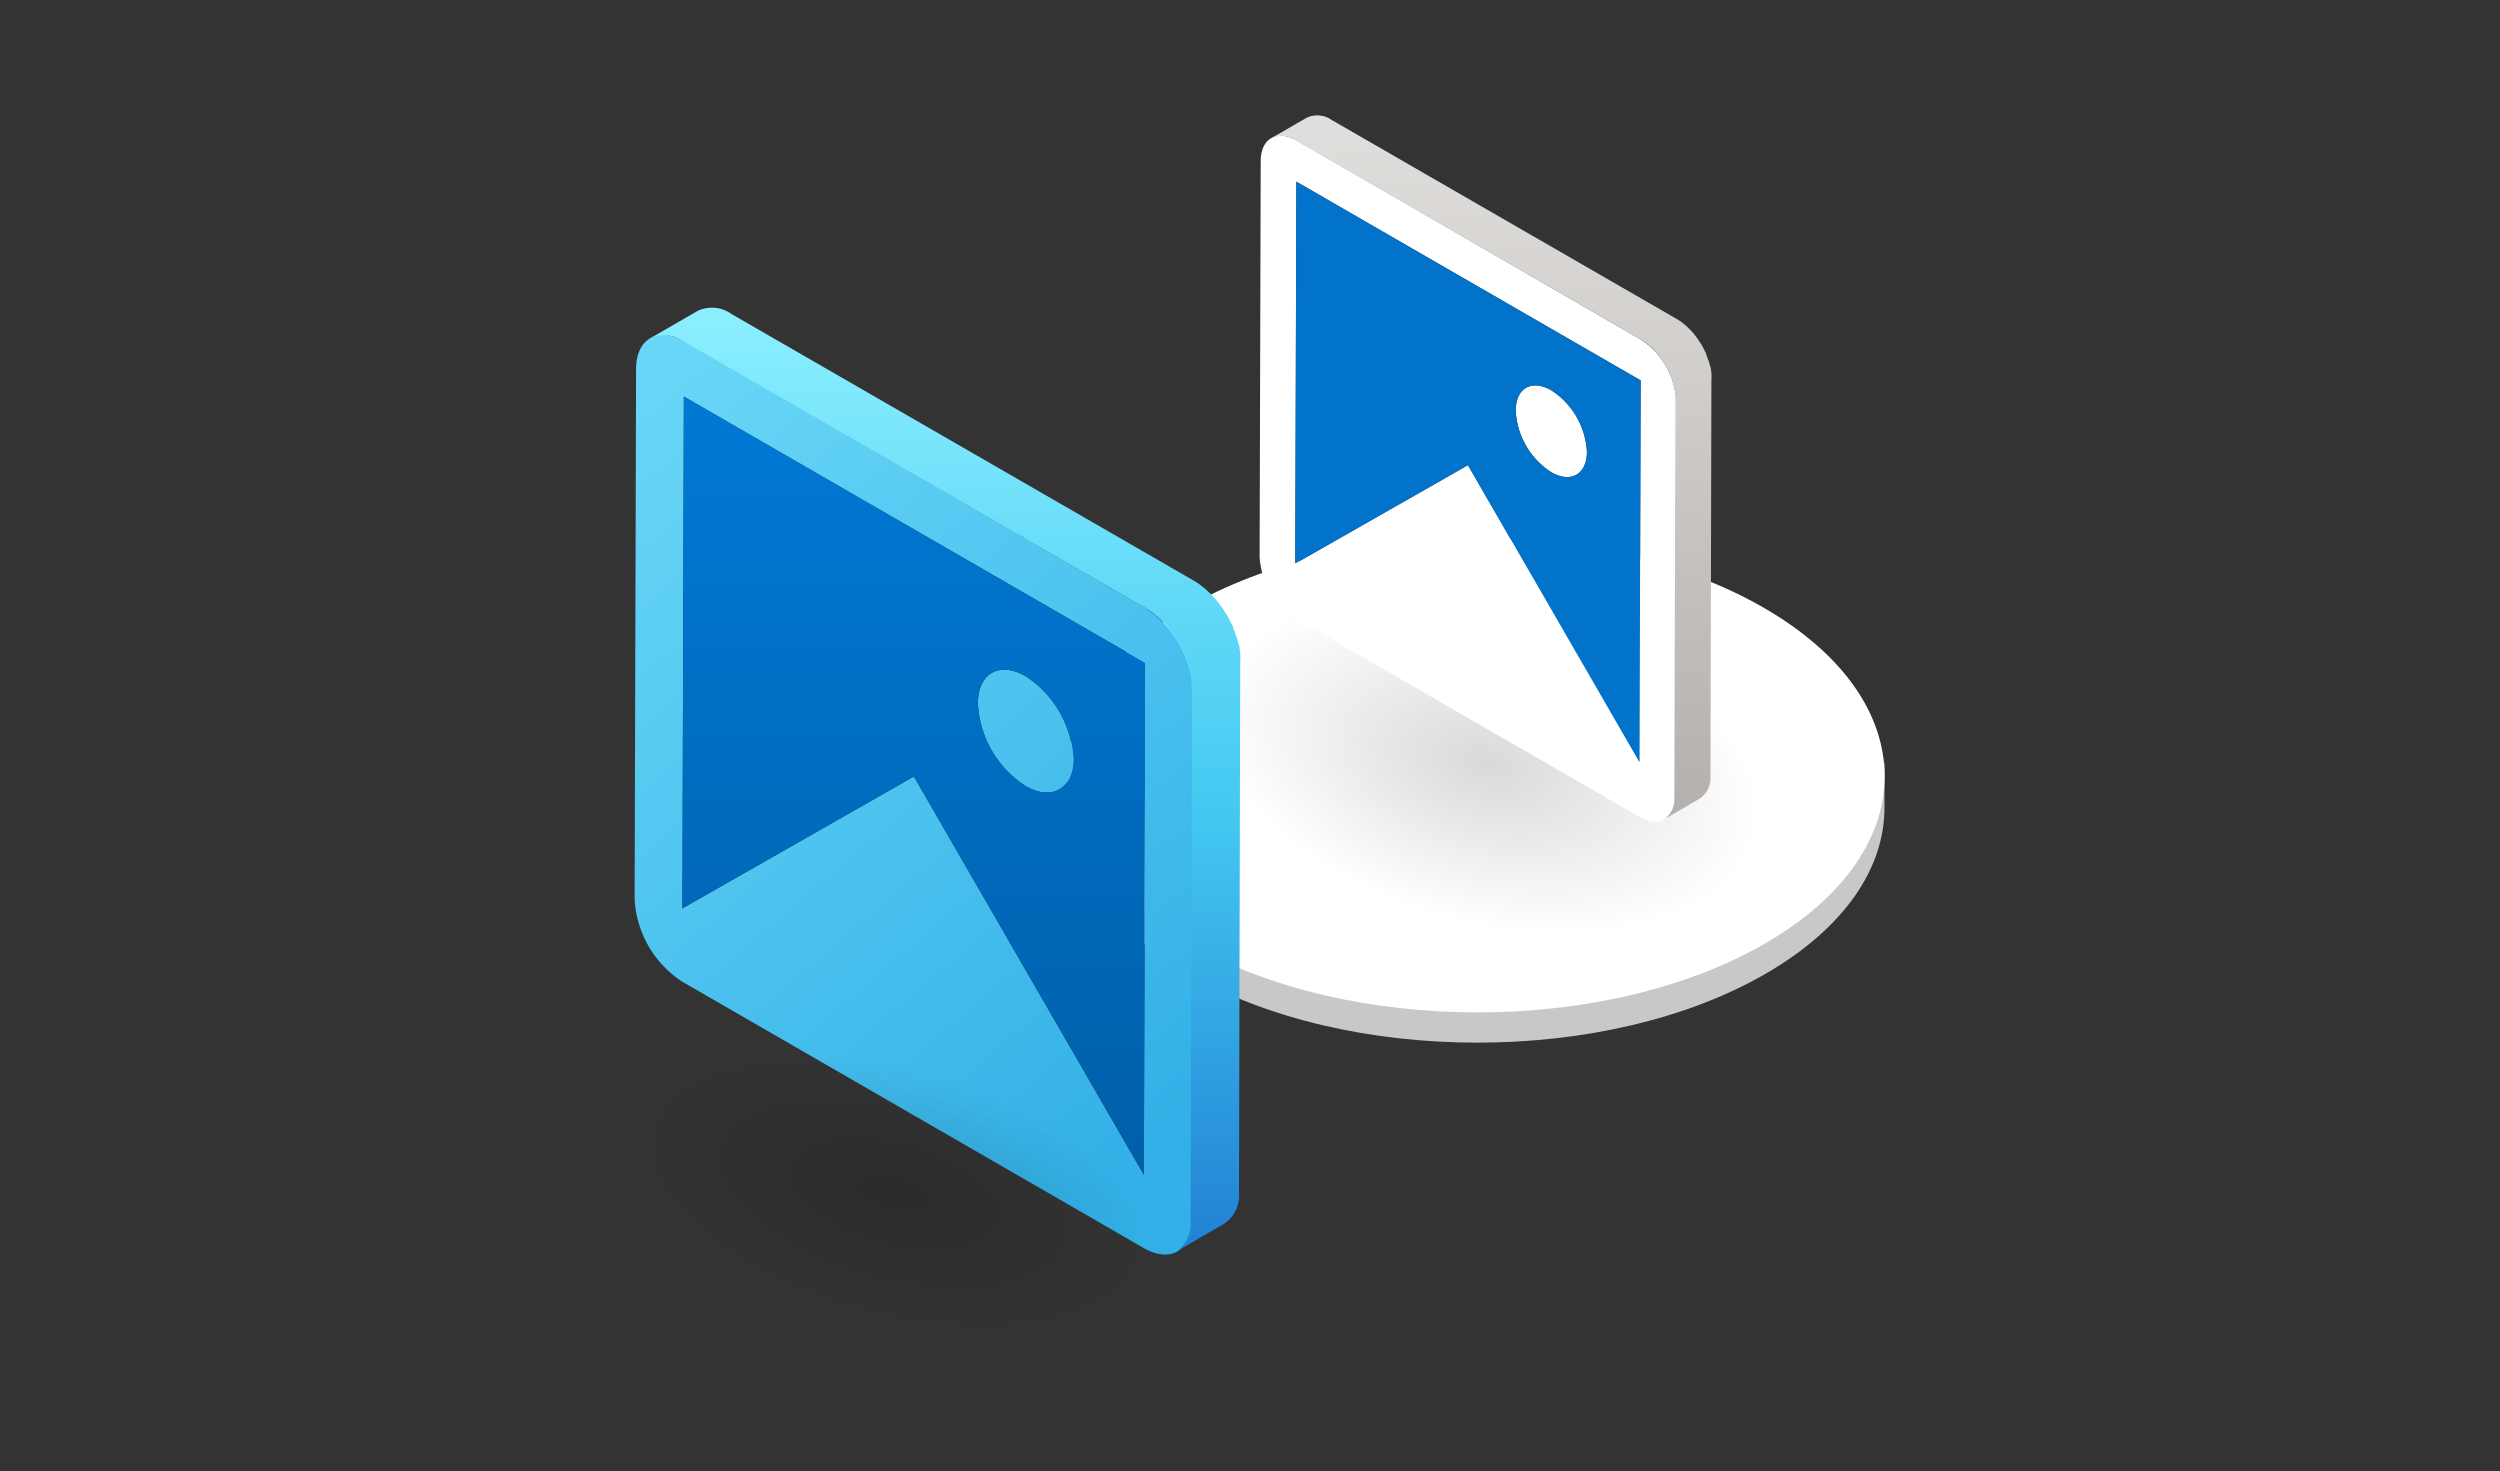 <svg xmlns="http://www.w3.org/2000/svg" fill="none" viewBox="0 0 260 153"><rect x="0" y="0" width="260" height="153" fill="#333333" stroke="none"/><path fill="#C8C8C8" d="m195.999 78.507-.015 5.548c-.018 6.231-4.132 12.453-12.349 17.208-16.533 9.564-43.44 9.565-60.089-.005-8.38-4.816-12.564-11.139-12.546-17.451l.016-5.549c-.018 6.312 4.166 12.635 12.545 17.451 16.65 9.57 43.557 9.57 60.09.005 8.217-4.754 12.331-10.976 12.348-17.207Z"/><path fill="#fff" d="M183.453 63.219c16.652 9.625 16.74 25.23.196 34.856-16.536 9.62-43.448 9.62-60.101-.005-16.652-9.625-16.74-25.23-.204-34.85 16.544-9.626 43.456-9.626 60.109-.001Z"/><path fill="url(#a)" d="M131.001 56h57.742v32.996h-57.742z" transform="rotate(15 131.001 56)"/><path fill="#fff" fill-rule="evenodd" d="m134.837 14.596 35.798 20.71a8.126 8.126 0 0 1 3.689 6.396l-.113 41.13c-.009 2.358-1.671 3.307-3.716 2.123L134.689 64.29A8.166 8.166 0 0 1 131 57.885l.113-41.131c.009-2.35 1.679-3.298 3.724-2.158Zm17.829 33.779 17.847 30.907.113-39.722-35.806-20.666-.113 39.714 17.959-10.233Zm12.373-1.384c-.008 2.35-1.67 3.298-3.715 2.115a8.103 8.103 0 0 1-3.689-6.387c0-2.358 1.662-3.307 3.715-2.115a8.13 8.13 0 0 1 3.689 6.387Z" clip-rule="evenodd"/><path fill="#0173CA" d="m134.82 18.894 35.806 20.666-.113 39.722-17.847-30.908-17.959 10.233.113-39.713Zm26.504 30.211c2.045 1.184 3.707.235 3.716-2.114a8.161 8.161 0 0 0-3.69-6.396c-2.053-1.183-3.715-.235-3.715 2.123a8.097 8.097 0 0 0 3.689 6.387Z"/><path fill="url(#b)" d="M177.987 38.742a2.237 2.237 0 0 1-.043-.244c0-.2-.087-.409-.148-.609s0-.174-.07-.26a8.567 8.567 0 0 0-.278-.74.422.422 0 0 0 0-.087 10.7 10.7 0 0 0-.392-.766l-.113-.2a12.268 12.268 0 0 0-.496-.749 9.172 9.172 0 0 0-.435-.548l-.131-.13-.104-.113a7.452 7.452 0 0 0-.609-.566l-.087-.07a4.91 4.91 0 0 0-.687-.478L138.518 12.49a2.614 2.614 0 0 0-2.611-.252l-3.707 2.14a2.612 2.612 0 0 1 2.611.252l35.824 20.675c.24.14.47.297.687.47l.087.078c.218.172.421.361.609.566l.104.113c.205.212.394.44.566.679l.061.078c.157.217.296.444.435.67l.113.191c.139.261.279.522.4.792a.423.423 0 0 0 0 .087c.105.244.192.496.27.74 0 .087.052.174.07.26.017.088.104.401.148.61a2.476 2.476 0 0 0 0 .244c.037.27.057.544.061.817l-.114 41.132a2.603 2.603 0 0 1-1.079 2.384l3.681-2.14a2.608 2.608 0 0 0 1.157-2.35l.096-41.166a6.565 6.565 0 0 0 0-.818Z"/><path fill="url(#c)" fill-rule="evenodd" d="m71.143 35.48 47.984 27.759a10.896 10.896 0 0 1 4.946 8.573l-.152 55.133c-.012 3.161-2.239 4.432-4.98 2.846L70.945 102.09A10.941 10.941 0 0 1 66 93.506l.151-55.134c.012-3.149 2.252-4.42 4.992-2.892Zm23.9 45.278 23.921 41.429.152-53.245-47.996-27.7-.152 53.232 24.074-13.716Zm16.584-1.855c-.011 3.149-2.239 4.42-4.98 2.834a10.85 10.85 0 0 1-4.945-8.561c0-3.16 2.228-4.432 4.98-2.834a10.908 10.908 0 0 1 4.945 8.56Z" clip-rule="evenodd"/><path fill="url(#d)" d="m71.12 41.24 47.996 27.702-.152 53.244-23.922-41.43L70.97 94.474l.151-53.232Zm35.527 40.497c2.741 1.586 4.969.315 4.981-2.835a10.948 10.948 0 0 0-4.946-8.572c-2.752-1.587-4.98-.315-4.98 2.846a10.857 10.857 0 0 0 4.945 8.56Z"/><path fill="url(#e)" d="M128.983 67.846a3.017 3.017 0 0 1-.058-.327c0-.268-.117-.548-.199-.816-.081-.269 0-.234-.093-.35a11.435 11.435 0 0 0-.373-.992.568.568 0 0 0 0-.116c-.164-.35-.339-.7-.525-1.027l-.152-.268a16.438 16.438 0 0 0-.583-.886.764.764 0 0 1-.082-.117 12.252 12.252 0 0 0-.583-.735l-.175-.175-.14-.151c-.258-.268-.53-.521-.816-.759l-.117-.093a6.533 6.533 0 0 0-.921-.641l-48.09-27.736a3.499 3.499 0 0 0-3.498-.339l-4.969 2.87a3.499 3.499 0 0 1 3.5.338l48.018 27.713c.322.187.63.397.922.63l.116.104c.292.231.565.485.817.758l.14.152c.274.285.527.589.758.91l.081.105c.21.291.397.595.584.898l.151.257c.187.35.373.7.537 1.06a.456.456 0 0 0 0 .118c.14.326.256.664.361.991 0 .117.07.233.094.35.023.117.14.536.198.816a2.965 2.965 0 0 0 0 .327c.05.363.077.73.082 1.096l-.152 55.134a3.503 3.503 0 0 1-1.446 3.196l4.933-2.869a3.498 3.498 0 0 0 1.552-3.15l.128-55.18a9.115 9.115 0 0 0 0-1.096Z"/><path fill="url(#f)" d="M69.859 104.207h55.021v26.503H69.859z" transform="rotate(15 69.86 104.207)"/><defs><linearGradient id="b" x1="155.1" x2="155.1" y1="12" y2="85.216" gradientUnits="userSpaceOnUse"><stop stop-color="#E1DFDD"/><stop offset="1" stop-color="#B3B0AD"/></linearGradient><linearGradient id="c" x1="69.274" x2="132.4" y1="39.906" y2="114.149" gradientUnits="userSpaceOnUse"><stop stop-color="#68D6F7"/><stop offset=".958" stop-color="#32B0E7"/></linearGradient><linearGradient id="d" x1="95.087" x2="95.087" y1="44.153" y2="134.869" gradientUnits="userSpaceOnUse"><stop stop-color="#0078D4"/><stop offset="1" stop-color="#005BA1"/></linearGradient><linearGradient id="e" x1="98.254" x2="98.254" y1="130.14" y2="32" gradientUnits="userSpaceOnUse"><stop stop-color="#2081D4"/><stop offset=".479" stop-color="#45CAF2"/><stop offset="1" stop-color="#8CEFFF"/></linearGradient><radialGradient id="a" cx="0" cy="0" r="1" gradientTransform="matrix(0 16.498 -28.871 0 159.872 72.498)" gradientUnits="userSpaceOnUse"><stop stop-opacity=".15"/><stop offset="1" stop-opacity="0"/></radialGradient><radialGradient id="f" cx="0" cy="0" r="1" gradientTransform="matrix(0 13.252 -27.51 0 97.37 117.458)" gradientUnits="userSpaceOnUse"><stop stop-opacity=".15"/><stop offset="1" stop-opacity="0"/></radialGradient></defs></svg>